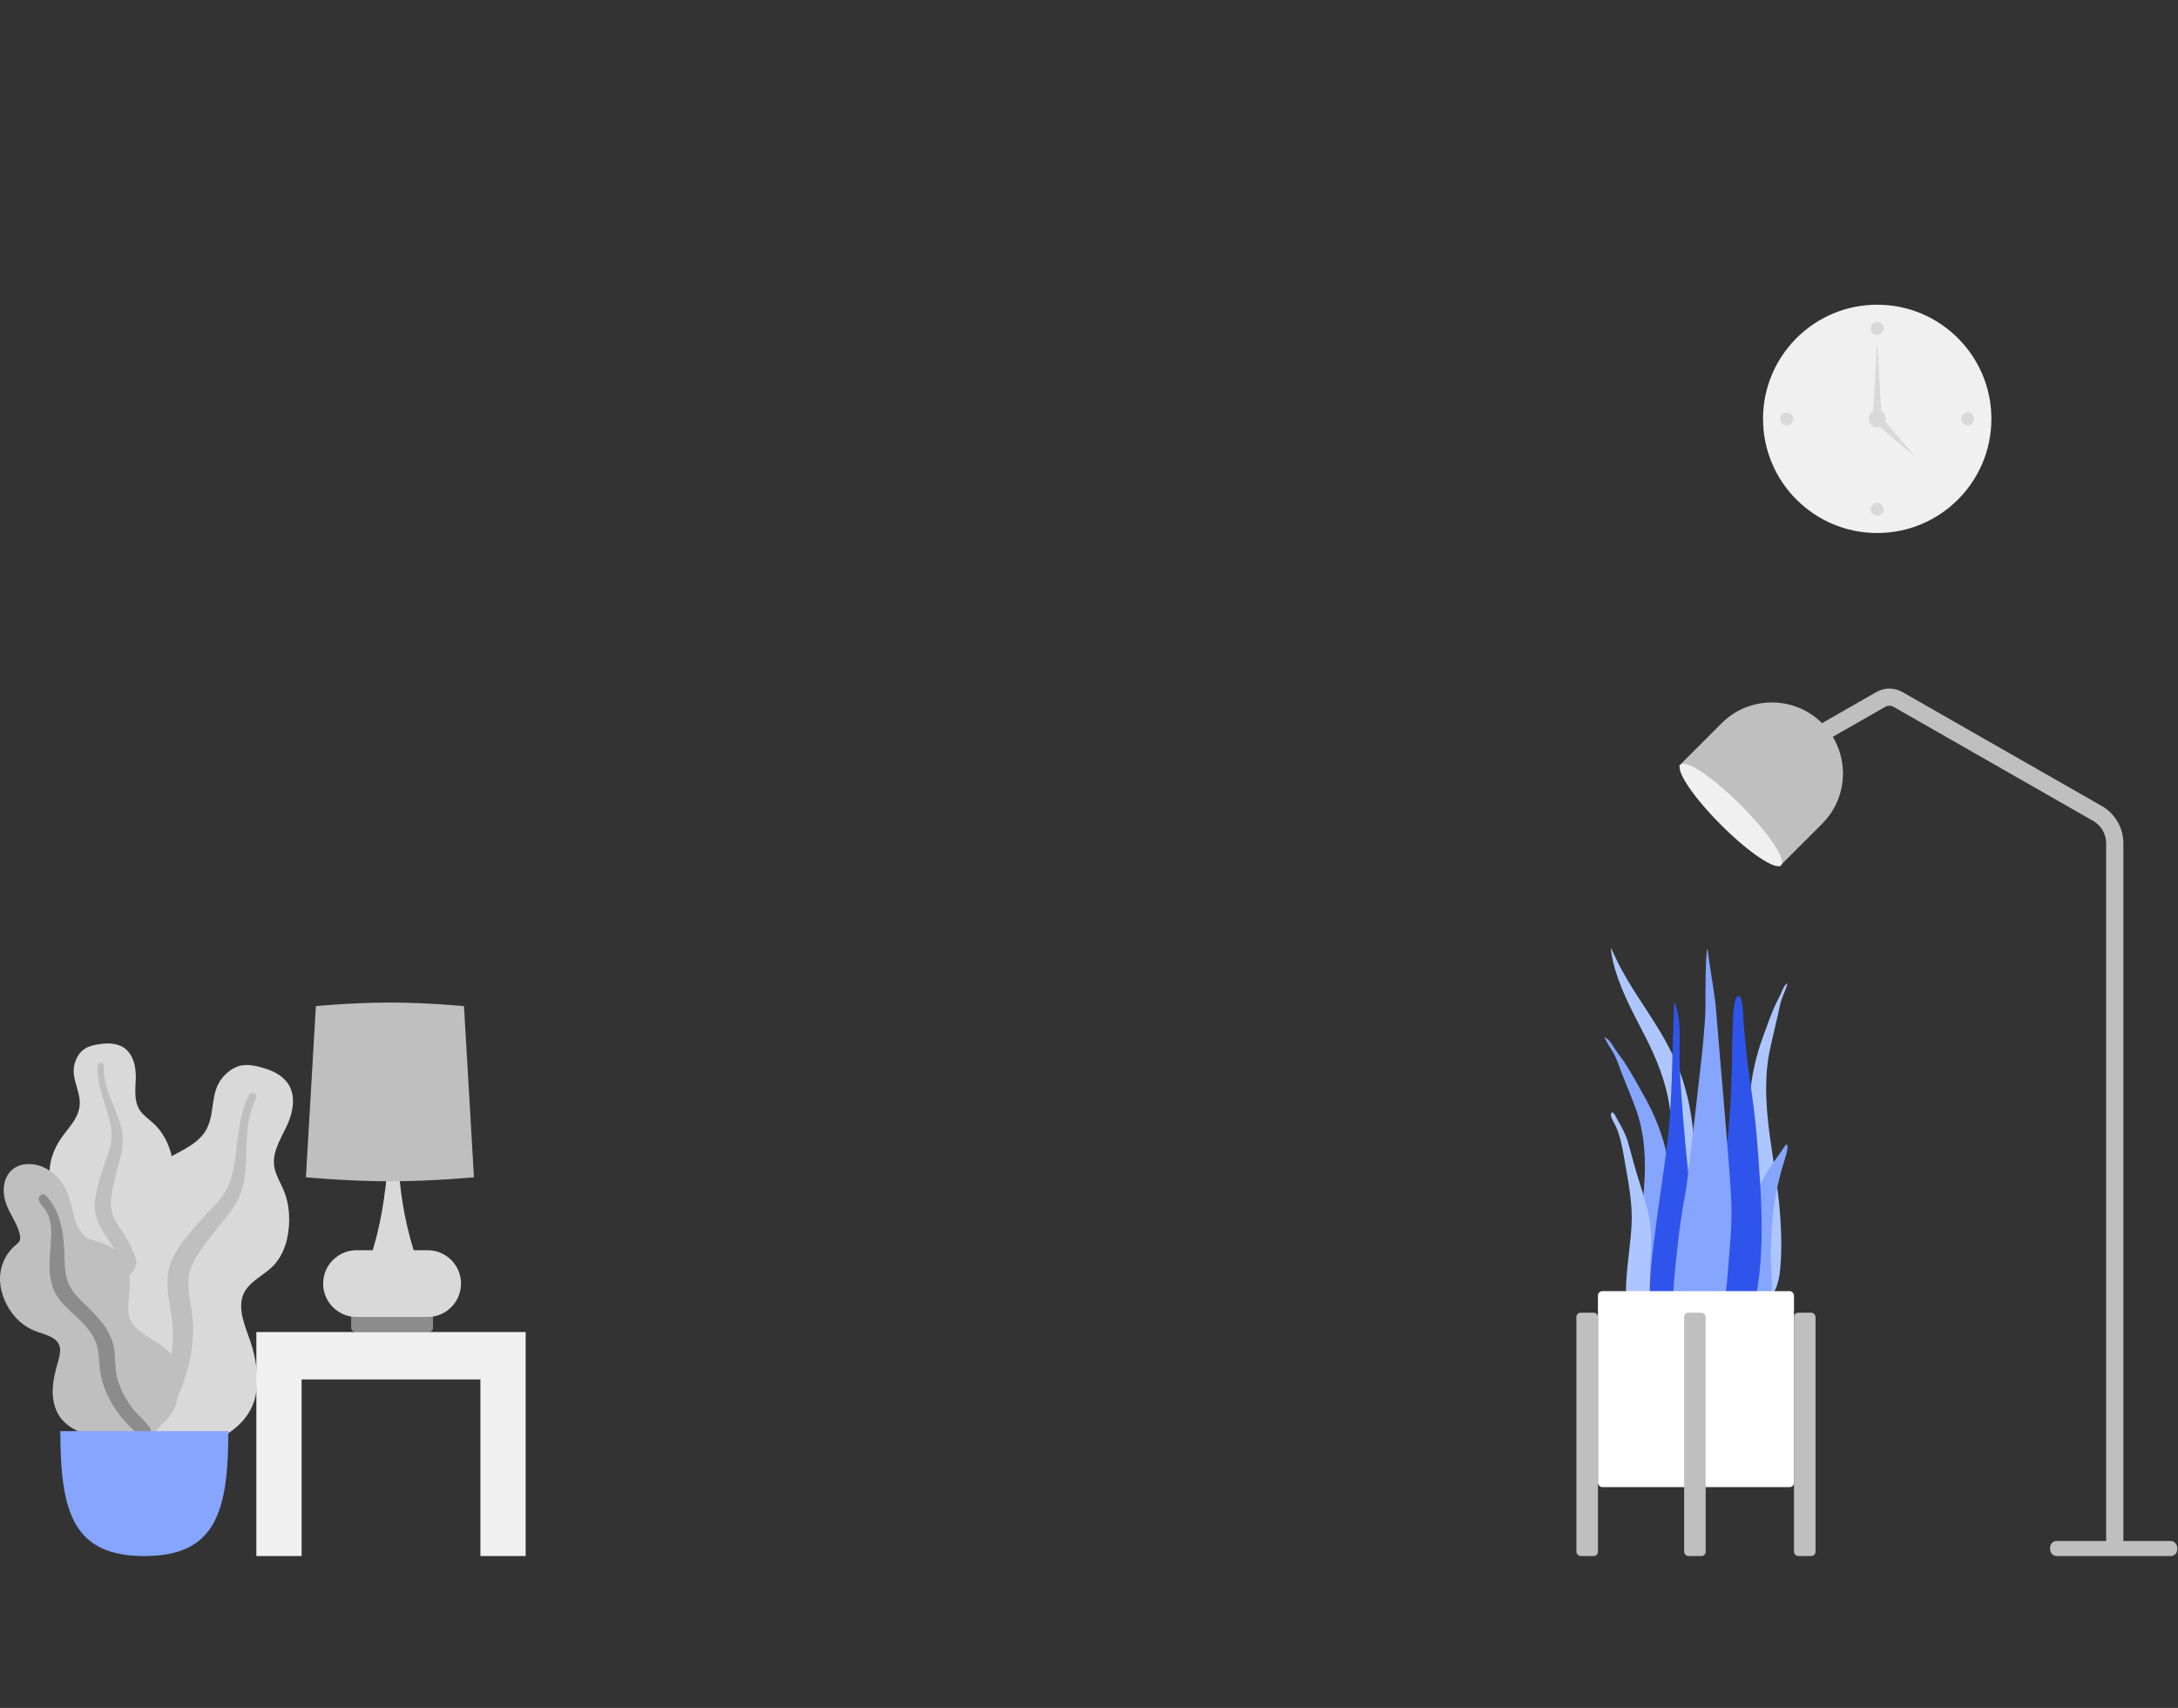 <svg width="1011" height="793" viewBox="0 0 1011 793" fill="none" xmlns="http://www.w3.org/2000/svg">
<rect x="0" y="0" width="1011" height="793" fill="#333333" stroke="none"/>
<path fill-rule="evenodd" clip-rule="evenodd" d="M871.374 247.478C900.645 247.478 924.374 223.749 924.374 194.478C924.374 165.206 900.645 141.478 871.374 141.478C842.102 141.478 818.374 165.206 818.374 194.478C818.374 223.749 842.102 247.478 871.374 247.478Z" fill="#F0F0F0"/>
<path fill-rule="evenodd" clip-rule="evenodd" d="M871.374 155.478C873.03 155.478 874.374 154.134 874.374 152.478C874.374 150.821 873.03 149.478 871.374 149.478C869.717 149.478 868.374 150.821 868.374 152.478C868.374 154.134 869.717 155.478 871.374 155.478Z" fill="black" fill-opacity="0.1"/>
<path fill-rule="evenodd" clip-rule="evenodd" d="M829.374 197.478C831.03 197.478 832.374 196.134 832.374 194.478C832.374 192.821 831.03 191.478 829.374 191.478C827.717 191.478 826.374 192.821 826.374 194.478C826.374 196.134 827.717 197.478 829.374 197.478Z" fill="black" fill-opacity="0.1"/>
<path fill-rule="evenodd" clip-rule="evenodd" d="M913.374 197.478C915.03 197.478 916.374 196.134 916.374 194.478C916.374 192.821 915.03 191.478 913.374 191.478C911.717 191.478 910.374 192.821 910.374 194.478C910.374 196.134 911.717 197.478 913.374 197.478Z" fill="black" fill-opacity="0.1"/>
<path fill-rule="evenodd" clip-rule="evenodd" d="M871.374 239.478C873.03 239.478 874.374 238.134 874.374 236.478C874.374 234.821 873.03 233.478 871.374 233.478C869.717 233.478 868.374 234.821 868.374 236.478C868.374 238.134 869.717 239.478 871.374 239.478Z" fill="black" fill-opacity="0.1"/>
<path fill-rule="evenodd" clip-rule="evenodd" d="M871.374 158.478L873.374 193.478H869.374L871.374 158.478Z" fill="#D9D9D9"/>
<path fill-rule="evenodd" clip-rule="evenodd" d="M889.072 212.176L870.687 196.62L873.516 193.791L889.072 212.176Z" fill="#D9D9D9"/>
<path fill-rule="evenodd" clip-rule="evenodd" d="M871.374 198.478C873.583 198.478 875.374 196.687 875.374 194.478C875.374 192.268 873.583 190.478 871.374 190.478C869.164 190.478 867.374 192.268 867.374 194.478C867.374 196.687 869.164 198.478 871.374 198.478Z" fill="#D9D9D9"/>
<path fill-rule="evenodd" clip-rule="evenodd" d="M47.258 484.651C50.123 484.301 53.18 484.424 55.844 485.555C61.508 487.96 63.119 494.652 63.041 500.091C62.957 505.946 61.714 512.34 66.165 517.057C68.211 519.226 70.756 520.886 72.765 523.094C74.912 525.454 76.597 528.155 77.844 531.054C80.134 536.381 81.258 542.644 79.164 548.232C77.32 553.151 72.681 557.591 73.683 563.185C74.729 569.02 80.612 573.482 84.29 577.828C88.453 582.747 92.286 589.034 92.915 595.484C93.519 601.666 90.828 607.918 86.699 612.591C78.448 621.928 66.045 626.506 53.54 626.477C48.23 626.465 42.219 626.225 37.637 623.372C36.22 622.49 35.473 621.501 34.632 620.125C33.877 618.892 32.88 618.09 31.726 617.217C29.19 615.3 27.359 612.716 26.19 609.824C21.652 598.592 25.279 584.695 31.631 574.72C33.136 572.357 34.369 570.083 33.637 567.266C32.874 564.326 30.999 561.674 29.34 559.146C27.701 556.648 25.83 554.265 24.549 551.564C23.207 548.735 22.829 545.772 23.066 542.675C23.512 536.859 26.023 531.491 29.578 526.813C33.002 522.307 37.022 517.996 37.031 512.092C37.041 505.835 32.858 500.268 34.64 493.907C35.378 491.272 36.86 488.569 39.249 486.99C41.539 485.475 44.564 484.98 47.258 484.651Z" fill="#D9D9D9"/>
<path fill-rule="evenodd" clip-rule="evenodd" d="M45.386 494.654C45.44 493.814 46.437 493.31 47.221 493.529C48.255 493.818 48.235 494.783 48.207 495.643C48.124 498.286 48.506 500.854 49.142 503.419C50.462 508.751 52.903 513.664 54.836 518.785C56.768 523.903 57.675 529.187 56.542 534.602C55.473 539.708 53.795 544.681 52.702 549.793C51.738 554.299 50.712 559.05 52.18 563.544C53.592 567.87 56.714 571.393 58.962 575.303C63.617 583.396 65.681 592.374 65.957 601.613C66.085 605.903 65.97 610.233 64.975 614.441C64.402 616.864 63.632 620.138 61.556 621.811C60.599 622.582 58.961 622.849 58.155 621.706C57.399 620.635 58.062 618.976 58.303 617.834C59.343 612.891 59.552 607.839 59.303 602.819C59.062 597.957 58.487 593.103 56.957 588.46C55.537 584.15 53.379 580.28 50.84 576.51C48.252 572.668 45.562 568.819 44.493 564.267C43.407 559.644 44.289 554.94 45.469 550.405C46.717 545.608 48.352 540.949 50.042 536.283C51.689 531.735 52.272 527.433 51.363 522.674C49.567 513.271 44.76 504.446 45.386 494.654Z" fill="#BFBFBF"/>
<path fill-rule="evenodd" clip-rule="evenodd" d="M122.892 496.06C126.437 497.136 129.958 498.873 132.485 501.596C137.858 507.386 136.209 516.138 133.243 522.531C130.05 529.411 125.212 536.327 127.94 544.221C129.193 547.85 131.301 551.137 132.49 554.794C133.761 558.702 134.309 562.771 134.239 566.85C134.11 574.34 132.118 582.332 126.708 587.851C121.945 592.709 114.158 595.547 112.377 602.684C110.518 610.129 115.061 618.465 117.078 625.519C119.36 633.502 120.533 642.93 117.862 650.886C115.303 658.511 108.842 664.505 101.528 667.883C86.915 674.634 69.949 673.595 55.296 667.056C49.075 664.279 42.151 660.868 38.285 655.11C37.09 653.33 36.736 651.772 36.476 649.707C36.243 647.856 35.497 646.388 34.605 644.756C32.644 641.17 31.862 637.162 32.02 633.134C32.635 617.489 44.234 602.941 56.956 594.449C59.971 592.437 62.618 590.389 63.249 586.677C63.909 582.803 63.111 578.691 62.501 574.839C61.899 571.032 60.964 567.24 60.889 563.38C60.81 559.335 61.933 555.635 63.848 552.096C67.445 545.449 73.228 540.407 79.87 536.725C86.267 533.177 93.262 530.17 96.393 523.193C99.712 515.798 97.747 507.038 103.2 500.442C105.458 497.71 108.625 495.285 112.262 494.66C115.749 494.06 119.558 495.048 122.892 496.06Z" fill="#D9D9D9"/>
<path fill-rule="evenodd" clip-rule="evenodd" d="M115.651 508.288C116.154 507.321 117.584 507.247 118.387 507.918C119.443 508.801 118.914 509.934 118.432 510.938C116.95 514.024 116.052 517.267 115.452 520.637C114.204 527.643 114.485 534.74 114.063 541.819C113.642 548.892 111.935 555.624 107.774 561.443C103.85 566.929 99.283 571.939 95.327 577.42C91.841 582.251 88.153 587.34 87.516 593.432C86.901 599.295 88.707 605.103 89.288 610.911C90.492 622.934 88.204 634.649 83.688 645.735C81.591 650.883 79.189 655.95 75.821 660.411C73.882 662.98 71.267 666.454 67.963 667.347C66.44 667.759 64.385 667.216 64.041 665.441C63.718 663.776 65.363 662.159 66.242 660.933C70.047 655.624 72.938 649.751 75.275 643.676C77.54 637.791 79.41 631.742 80.053 625.441C80.649 619.593 80.153 613.879 79.158 608.084C78.144 602.178 77.015 596.209 78.149 590.258C79.3 584.214 82.795 579.106 86.55 574.354C90.522 569.328 94.873 564.667 99.293 560.027C103.6 555.505 106.536 550.716 107.966 544.603C110.79 532.527 109.791 519.556 115.651 508.288Z" fill="#BFBFBF"/>
<path fill-rule="evenodd" clip-rule="evenodd" d="M13.306 540.478C19.2 540.478 24.382 543.602 27.953 548.035C32.133 553.226 32.977 559.564 34.675 565.749C35.519 568.828 36.972 571.884 39.517 573.975C41.833 575.877 44.772 576.258 47.544 577.187C53.082 579.044 57.555 583.518 59.321 588.977C61.476 595.636 59.193 602.351 59.586 609.099C59.947 615.296 66.058 619.163 70.974 622.134C75.822 625.063 80.189 627.805 81.649 633.512C83.197 639.565 83.716 646.321 81.572 652.3C78.001 662.256 67.552 666.64 57.456 667.32C48.293 667.937 36.772 666.968 29.891 660.317C25.773 656.337 24.282 650.771 24.467 645.233C24.582 641.789 25.264 638.377 26.146 635.049C26.771 632.69 27.616 630.342 27.856 627.904C28.496 621.42 22.503 620.174 17.401 618.394C10.918 616.131 6.38 611.857 3.224 605.903C0.285 600.359 -0.948 594.136 0.814 588.032C1.714 584.915 3.346 582.087 5.559 579.682C6.533 578.624 7.907 577.741 8.786 576.628C9.607 575.59 9.428 574.244 9.145 573.027C7.837 567.408 3.762 562.755 2.305 557.146C0.989 552.083 1.767 545.782 6.395 542.515C8.395 541.104 10.862 540.493 13.306 540.478Z" fill="#BFBFBF"/>
<path fill-rule="evenodd" clip-rule="evenodd" d="M21.338 555.119C27.585 561.774 29.283 570.803 29.782 579.554C30.061 584.461 29.77 589.637 31.212 594.397C32.445 598.471 35.337 601.585 38.318 604.528C44.319 610.453 51.011 616.476 52.766 625.051C53.796 630.083 53.101 635.281 54.524 640.258C55.818 644.782 58.096 649.226 60.867 653.046C63.097 656.122 66.004 658.477 68.443 661.345C69.187 662.22 70.253 663.509 69.946 664.744C69.587 666.192 67.743 666.65 66.435 666.422C63.386 665.892 60.819 662.981 58.825 660.864C55.91 657.769 53.432 654.439 51.419 650.705C49.183 646.557 47.383 642.156 46.614 637.503C45.816 632.676 46.213 627.645 44.391 623.013C41.324 615.218 33.886 610.617 28.508 604.542C21.808 596.971 22.807 587.549 23.493 578.237C23.87 573.119 24.245 567.34 21.659 562.667C20.672 560.883 18.471 559.22 18.047 557.193C17.658 555.335 19.78 553.458 21.338 555.119Z" fill="#8C8C8C"/>
<path fill-rule="evenodd" clip-rule="evenodd" d="M28 664.478C28 702.536 34.211 722.478 67 722.478C99.789 722.478 106 702.536 106 664.478H28Z" fill="#85A5FF"/>
<rect x="163" y="609.478" width="38" height="9" rx="2" fill="#8C8C8C"/>
<path fill-rule="evenodd" clip-rule="evenodd" d="M180.217 536.478H182H183H184.783C185.301 551.896 187.707 566.563 192 580.478H198.5C207.06 580.478 214 587.417 214 595.978C214 604.538 207.06 611.478 198.5 611.478H165.5C156.94 611.478 150 604.538 150 595.978C150 587.417 156.94 580.478 165.5 580.478H173C179.44 559.606 180.217 536.478 180.217 536.478Z" fill="#D9D9D9"/>
<path fill-rule="evenodd" clip-rule="evenodd" d="M146.622 467.156C146.622 467.156 163.811 465.478 181 465.478C198.189 465.478 215.378 467.156 215.378 467.156L220 546.611C220 546.611 200.5 548.478 181 548.478C161.5 548.478 142 546.611 142 546.611L146.622 467.156Z" fill="#BFBFBF"/>
<path fill-rule="evenodd" clip-rule="evenodd" d="M119 722.478V640.478V618.478H140H223H244V640.478V722.478H223V640.478H140V722.478H119Z" fill="#F0F0F0"/>
<g clip-path="url(#clip0)">
<path d="M834.645 346.713L873.069 324.747C875.529 323.341 878.55 323.341 881.01 324.747L973.585 377.669C978.569 380.518 981.645 385.819 981.645 391.56V716.478" stroke="#BFBFBF" stroke-width="8"/>
<rect x="951.645" y="715.478" width="59" height="7" rx="3" fill="#BFBFBF"/>
<path d="M799.143 335.812C812.031 322.925 832.925 322.925 845.812 335.812C858.7 348.699 858.7 369.594 845.812 382.481L826.013 402.28L779.344 355.611L799.143 335.812Z" fill="#BFBFBF"/>
<path fill-rule="evenodd" clip-rule="evenodd" d="M798.873 383.004C811.76 395.892 824.265 404.281 826.803 401.743C829.342 399.204 820.952 386.699 808.065 373.812C795.178 360.925 782.673 352.535 780.134 355.074C777.596 357.612 785.985 370.117 798.873 383.004Z" fill="#F0F0F0"/>
</g>
<path fill-rule="evenodd" clip-rule="evenodd" d="M748.128 440.686C756.961 461.675 771.976 476.258 779.929 498.082C784.645 511.025 786.611 525.097 786.73 539.509C786.795 547.338 786.658 555.171 786.622 562.999C786.586 570.634 786.379 578.219 785.731 585.804C785.079 593.43 784.35 600.964 784.029 608.637C783.778 614.615 783.664 621.569 781.638 627.022C780.026 631.358 775.931 631.994 774.844 626.734C774.24 623.81 774.316 620.546 774.383 617.541C774.468 613.686 774.692 609.836 774.807 605.982C775.266 590.514 774.67 575.043 774.982 559.569C775.286 544.451 777.229 529.349 775.079 514.331C773.304 501.929 768.793 491.28 763.609 481.071C758.621 471.248 753.193 461.665 749.822 450.492C748.854 447.283 748.106 443.958 747.747 440.508C747.904 440.435 748.031 440.494 748.128 440.686Z" fill="#ADC6FF"/>
<path fill-rule="evenodd" clip-rule="evenodd" d="M745.721 482.094C747.47 483.358 748.447 485.205 749.629 487.028C751.099 489.294 752.828 491.341 754.298 493.609C757.362 498.337 760.055 503.356 762.849 508.276C768.153 517.615 772.18 527.568 774.174 538.372C776.242 549.569 776.799 561.126 777.666 572.49C778.586 584.534 779.512 596.666 779.634 608.756C779.689 614.173 779.982 619.923 779.331 625.302C778.926 628.651 777.415 631.504 774.008 631.477C766.772 631.42 763.375 623.405 761.955 616.831C759.866 607.152 759.449 596.87 759.78 586.972C760.179 575.036 762.251 563.279 763.148 551.389C764.097 538.802 763.561 526.438 759.233 514.586C757.047 508.597 754.51 502.752 752.231 496.803C751.261 494.27 750.466 491.668 749.156 489.309C747.698 486.685 745.889 484.303 744.747 481.478C745.071 481.683 745.396 481.889 745.721 482.094Z" fill="#85A5FF"/>
<path fill-rule="evenodd" clip-rule="evenodd" d="M829.081 456.995C829.303 456.823 829.525 456.65 829.747 456.478C829.108 459.17 827.954 461.357 827.071 463.819C826.278 466.032 825.876 468.536 825.342 470.954C824.087 476.635 822.637 482.188 821.453 487.917C819.107 499.254 819.551 511.468 821.089 524.046C822.542 535.927 824.84 547.79 825.934 559.669C826.842 569.521 827.232 579.679 826.366 589.079C825.778 595.462 823.85 603.084 818.595 602.439C816.122 602.136 814.831 599.159 814.311 595.798C813.476 590.399 813.301 584.723 812.976 579.355C812.249 567.373 812.105 555.429 811.961 543.57C811.825 532.382 811.452 520.971 812.199 510.065C812.92 499.541 815.176 490.057 818.4 481.307C820.099 476.697 821.717 471.98 823.625 467.586C824.54 465.479 825.658 463.616 826.574 461.511C827.31 459.817 827.895 458.079 829.081 456.995Z" fill="#ADC6FF"/>
<path fill-rule="evenodd" clip-rule="evenodd" d="M747.956 516.779C748.913 515.173 751.019 520.471 751.34 521.137C751.204 520.806 751.068 520.475 750.931 520.144C752.83 523.302 754.568 526.59 755.648 530.212C756.717 533.797 757.635 537.454 758.638 541.065C760.521 547.839 762.949 554.42 764.654 561.255C766.316 567.916 766.735 574.463 766.332 581.353C765.914 588.513 765.659 595.783 766.146 602.94C766.379 606.358 767.49 609.541 768.251 612.832C769.013 616.126 769.613 619.463 770.514 622.716C770.721 622.293 770.748 623.709 770.747 623.817C770.741 624.629 770.628 625.311 770.366 626.081C769.695 628.063 768.438 629.747 766.525 630.293C763.069 631.281 759.859 628.137 758.745 624.817C757.146 620.053 756.265 614.788 755.502 609.782C754.804 605.19 754.639 600.572 754.846 595.917C755.255 586.738 756.916 577.679 757.365 568.503C757.854 558.513 755.875 549.127 754.218 539.402C753.42 534.717 752.657 530.075 751.103 525.611C750.474 523.804 749.654 522.208 748.795 520.539C748.305 519.589 747.316 517.895 747.956 516.779Z" fill="#ADC6FF"/>
<path fill-rule="evenodd" clip-rule="evenodd" d="M775.999 501.175C775.603 512.619 774.919 523.977 773.393 535.301C771.836 546.858 770.047 558.374 768.549 569.941C767.09 581.2 765.562 592.646 765.765 604.062C765.916 612.471 764.521 626.696 773.86 630.847C783.319 635.049 785.348 617.101 785.969 611.177C787.159 599.81 786.774 588.324 786.196 576.896C785.603 565.167 784.614 553.497 783.387 541.811C782.024 528.83 780.955 515.791 780.097 502.773C779.672 496.335 779.567 489.906 779.685 483.466C779.795 477.388 779.564 471.248 777.404 465.478C777.29 465.56 777.178 465.642 777.065 465.723" fill="#2F54EB"/>
<path fill-rule="evenodd" clip-rule="evenodd" d="M824.83 537.433C823.129 539.911 821.414 542.365 819.808 544.99C816.933 549.686 814.334 554.909 813.552 561.624C811.916 575.678 813.228 590.856 813.545 605.34C813.61 608.3 813.236 611.17 814.402 613.987C815.46 616.541 817.438 618.488 819.323 618.478C823.358 618.454 822.742 608.573 822.749 604.223C822.761 596.6 821.906 588.9 821.98 581.283C822.053 573.738 822.512 566.172 823.606 559.005C824.714 551.752 826.336 544.787 828.476 538.287C828.773 537.385 830.905 530.415 828.891 531.616" fill="#85A5FF"/>
<path fill-rule="evenodd" clip-rule="evenodd" d="M807.009 462.478C804.356 462.478 804.372 475.704 804.293 477.402C804.004 483.533 804.072 489.665 803.89 495.797C803.491 509.178 803.001 522.677 800.991 535.904C799.908 543.024 798.654 550.113 797.304 557.179C795.951 564.266 794.134 571.344 793.244 578.521C792.389 585.42 792.872 592.455 792.989 599.388C793.106 606.363 793.317 613.351 794.231 620.265C794.456 621.972 794.721 623.672 795.004 625.369C795.239 626.782 795.102 628.535 795.501 629.878C796.14 632.03 798.88 632.734 800.725 632.398C805.718 631.486 808.907 625.217 810.612 620.637C812.79 614.789 813.946 608.445 815.086 602.282C816.378 595.299 817.135 588.21 817.491 581.101C818.213 566.653 817.286 552.189 816.251 537.788C815.675 529.778 815.01 521.804 813.993 513.844C812.98 505.919 811.68 498.028 810.833 490.079C810.218 484.302 809.612 478.518 809.214 472.719C809.118 471.336 809.038 462.478 807.009 462.478Z" fill="#2F54EB"/>
<path fill-rule="evenodd" clip-rule="evenodd" d="M803.688 558.616C803.255 544.73 797.674 483.736 796.404 466.945C796.086 462.742 793.029 445.242 792.632 440.478C791.557 441.824 791.649 462.787 791.66 467.604C791.673 472.368 791.082 477.054 790.778 481.793C790.468 486.629 783.319 549.078 782.392 553.725C780.546 562.968 779.311 572.454 778.358 581.905C777.43 591.117 775.987 600.836 777.229 610.096C777.515 612.228 777.966 614.325 778.702 616.284C779.496 618.4 780.041 620.356 780.679 622.57C781.705 626.137 783.562 629.267 786.415 630.739C792.264 633.758 795.405 626.924 796.998 620.974C799.541 611.472 801.173 601.815 801.938 591.836C802.784 580.796 804.034 569.733 803.688 558.616Z" fill="#85A5FF"/>
<rect x="741.747" y="599.478" width="91" height="91" rx="2" fill="white"/>
<rect x="731.747" y="609.478" width="10" height="113" rx="2" fill="#BFBFBF"/>
<rect x="781.747" y="609.478" width="10" height="113" rx="2" fill="#BFBFBF"/>
<rect x="832.747" y="609.478" width="10" height="113" rx="2" fill="#BFBFBF"/>
<defs>
<clipPath id="clip0">
<rect width="236.355" height="412" fill="white" transform="translate(774.645 310.478)"/>
</clipPath>
</defs>
</svg>
